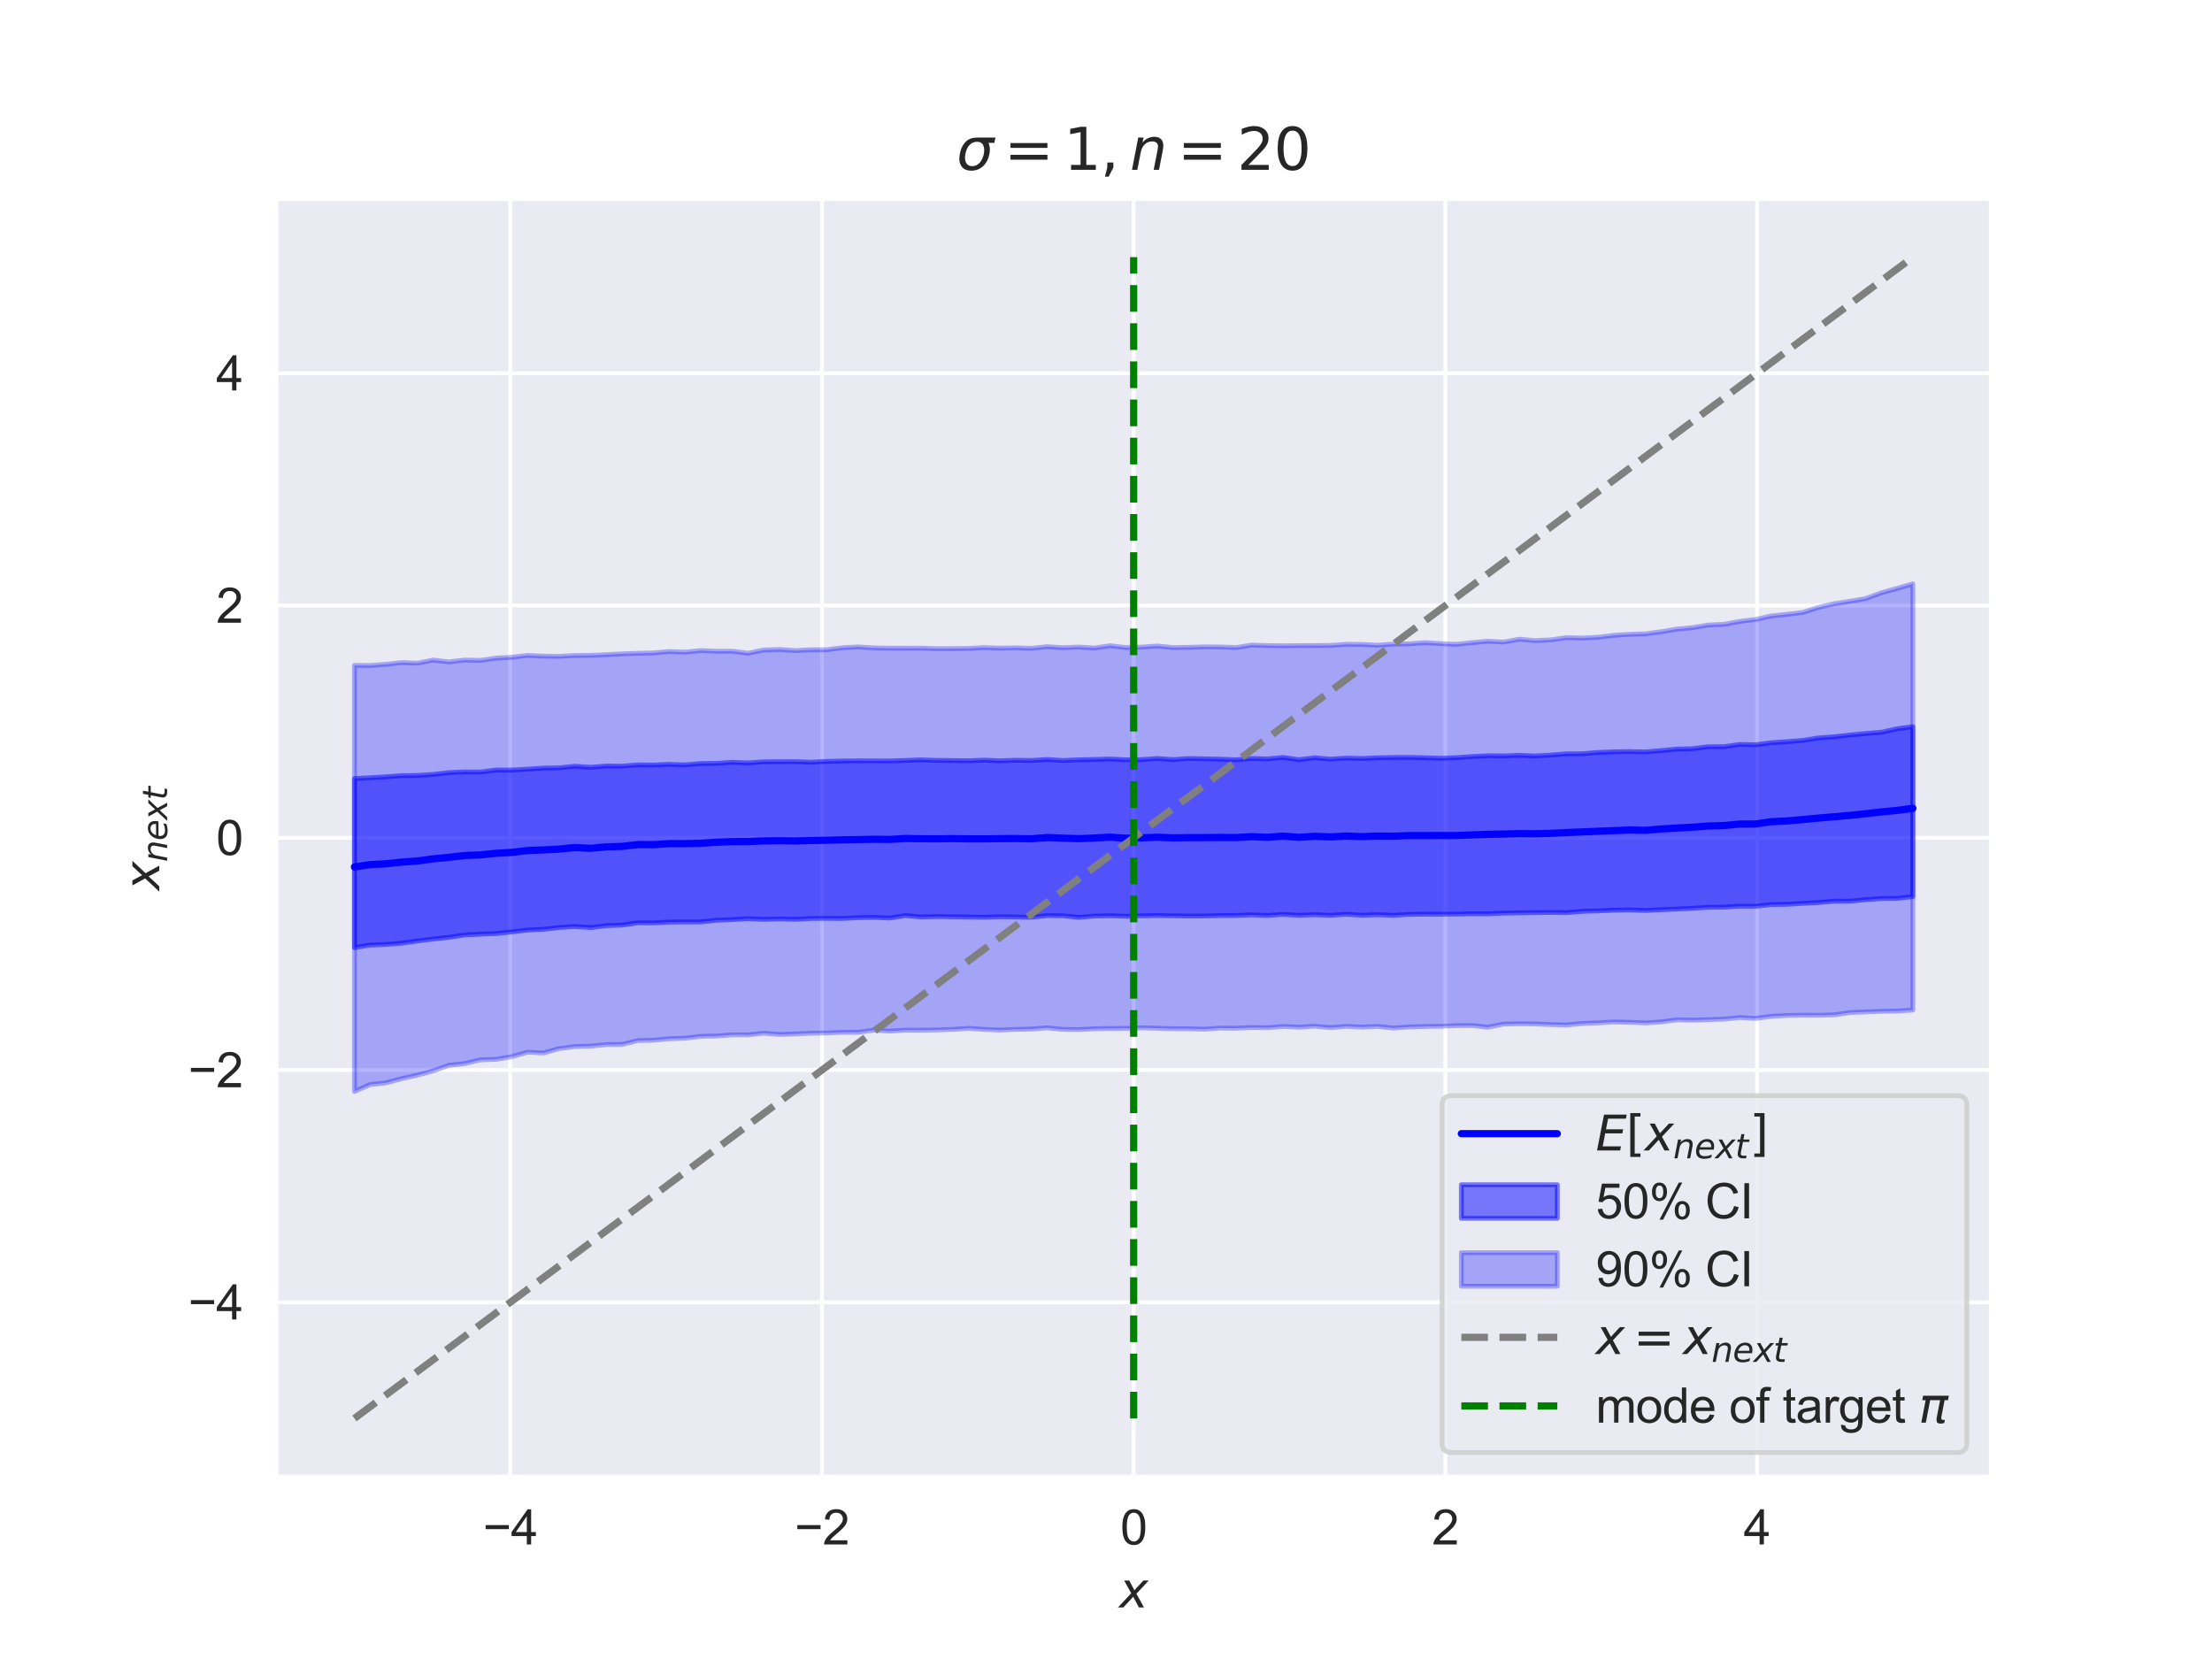 <?xml version="1.0" encoding="utf-8" standalone="no"?>
<!DOCTYPE svg PUBLIC "-//W3C//DTD SVG 1.1//EN"
  "http://www.w3.org/Graphics/SVG/1.1/DTD/svg11.dtd">
<svg xmlns:xlink="http://www.w3.org/1999/xlink" width="460.8pt" height="345.6pt" viewBox="0 0 460.8 345.6" xmlns="http://www.w3.org/2000/svg" version="1.1">
 <defs>
  <style type="text/css">*{stroke-linejoin: round; stroke-linecap: butt}</style>
 </defs>
 <g id="figure_1">
  <g id="patch_1">
   <path d="M 0 345.6 
L 460.8 345.6 
L 460.8 0 
L 0 0 
z
" style="fill: #ffffff"/>
  </g>
  <g id="axes_1">
   <g id="patch_2">
    <path d="M 57.6 307.584 
L 414.72 307.584 
L 414.72 41.472 
L 57.6 41.472 
z
" style="fill: #eaeaf2"/>
   </g>
   <g id="matplotlib.axis_1">
    <g id="xtick_1">
     <g id="line2d_1">
      <path d="M 106.298 307.584 
L 106.298 41.472 
" clip-path="url(#p976b5feabb)" style="fill: none; stroke: #ffffff; stroke-width: 0.8; stroke-linecap: round"/>
     </g>
     <g id="text_1">
      <!-- −4 -->
      <g style="fill: #262626" transform="translate(100.597 321.742) scale(0.1 -0.1)">
       <defs>
        <path id="ArialMT-2212" d="M 3381 1997 
L 356 1997 
L 356 2522 
L 3381 2522 
L 3381 1997 
z
" transform="scale(0.016)"/>
        <path id="ArialMT-34" d="M 2069 0 
L 2069 1097 
L 81 1097 
L 81 1613 
L 2172 4581 
L 2631 4581 
L 2631 1613 
L 3250 1613 
L 3250 1097 
L 2631 1097 
L 2631 0 
L 2069 0 
z
M 2069 1613 
L 2069 3678 
L 634 1613 
L 2069 1613 
z
" transform="scale(0.016)"/>
       </defs>
       <use xlink:href="#ArialMT-2212"/>
       <use xlink:href="#ArialMT-34" transform="translate(58.398 0)"/>
      </g>
     </g>
    </g>
    <g id="xtick_2">
     <g id="line2d_2">
      <path d="M 171.229 307.584 
L 171.229 41.472 
" clip-path="url(#p976b5feabb)" style="fill: none; stroke: #ffffff; stroke-width: 0.8; stroke-linecap: round"/>
     </g>
     <g id="text_2">
      <!-- −2 -->
      <g style="fill: #262626" transform="translate(165.528 321.742) scale(0.1 -0.1)">
       <defs>
        <path id="ArialMT-32" d="M 3222 541 
L 3222 0 
L 194 0 
Q 188 203 259 391 
Q 375 700 629 1000 
Q 884 1300 1366 1694 
Q 2113 2306 2375 2664 
Q 2638 3022 2638 3341 
Q 2638 3675 2398 3904 
Q 2159 4134 1775 4134 
Q 1369 4134 1125 3890 
Q 881 3647 878 3216 
L 300 3275 
Q 359 3922 746 4261 
Q 1134 4600 1788 4600 
Q 2447 4600 2831 4234 
Q 3216 3869 3216 3328 
Q 3216 3053 3103 2787 
Q 2991 2522 2730 2228 
Q 2469 1934 1863 1422 
Q 1356 997 1212 845 
Q 1069 694 975 541 
L 3222 541 
z
" transform="scale(0.016)"/>
       </defs>
       <use xlink:href="#ArialMT-2212"/>
       <use xlink:href="#ArialMT-32" transform="translate(58.398 0)"/>
      </g>
     </g>
    </g>
    <g id="xtick_3">
     <g id="line2d_3">
      <path d="M 236.16 307.584 
L 236.16 41.472 
" clip-path="url(#p976b5feabb)" style="fill: none; stroke: #ffffff; stroke-width: 0.8; stroke-linecap: round"/>
     </g>
     <g id="text_3">
      <!-- 0 -->
      <g style="fill: #262626" transform="translate(233.38 321.742) scale(0.1 -0.1)">
       <defs>
        <path id="ArialMT-30" d="M 266 2259 
Q 266 3072 433 3567 
Q 600 4063 929 4331 
Q 1259 4600 1759 4600 
Q 2128 4600 2406 4451 
Q 2684 4303 2865 4023 
Q 3047 3744 3150 3342 
Q 3253 2941 3253 2259 
Q 3253 1453 3087 958 
Q 2922 463 2592 192 
Q 2263 -78 1759 -78 
Q 1097 -78 719 397 
Q 266 969 266 2259 
z
M 844 2259 
Q 844 1131 1108 757 
Q 1372 384 1759 384 
Q 2147 384 2411 759 
Q 2675 1134 2675 2259 
Q 2675 3391 2411 3762 
Q 2147 4134 1753 4134 
Q 1366 4134 1134 3806 
Q 844 3388 844 2259 
z
" transform="scale(0.016)"/>
       </defs>
       <use xlink:href="#ArialMT-30"/>
      </g>
     </g>
    </g>
    <g id="xtick_4">
     <g id="line2d_4">
      <path d="M 301.091 307.584 
L 301.091 41.472 
" clip-path="url(#p976b5feabb)" style="fill: none; stroke: #ffffff; stroke-width: 0.8; stroke-linecap: round"/>
     </g>
     <g id="text_4">
      <!-- 2 -->
      <g style="fill: #262626" transform="translate(298.31 321.742) scale(0.1 -0.1)">
       <use xlink:href="#ArialMT-32"/>
      </g>
     </g>
    </g>
    <g id="xtick_5">
     <g id="line2d_5">
      <path d="M 366.022 307.584 
L 366.022 41.472 
" clip-path="url(#p976b5feabb)" style="fill: none; stroke: #ffffff; stroke-width: 0.8; stroke-linecap: round"/>
     </g>
     <g id="text_5">
      <!-- 4 -->
      <g style="fill: #262626" transform="translate(363.241 321.742) scale(0.1 -0.1)">
       <use xlink:href="#ArialMT-34"/>
      </g>
     </g>
    </g>
    <g id="text_6">
     <!-- $x$ -->
     <g style="fill: #262626" transform="translate(233.16 334.887) scale(0.1 -0.1)">
      <defs>
       <path id="DejaVuSans-Oblique-78" d="M 3841 3500 
L 2234 1784 
L 3219 0 
L 2559 0 
L 1819 1388 
L 531 0 
L -166 0 
L 1556 1844 
L 641 3500 
L 1300 3500 
L 1972 2234 
L 3144 3500 
L 3841 3500 
z
" transform="scale(0.016)"/>
      </defs>
      <use xlink:href="#DejaVuSans-Oblique-78" transform="translate(0 0.312)"/>
     </g>
    </g>
   </g>
   <g id="matplotlib.axis_2">
    <g id="ytick_1">
     <g id="line2d_6">
      <path d="M 57.6 271.296 
L 414.72 271.296 
" clip-path="url(#p976b5feabb)" style="fill: none; stroke: #ffffff; stroke-width: 0.8; stroke-linecap: round"/>
     </g>
     <g id="text_7">
      <!-- −4 -->
      <g style="fill: #262626" transform="translate(39.198 274.875) scale(0.1 -0.1)">
       <use xlink:href="#ArialMT-2212"/>
       <use xlink:href="#ArialMT-34" transform="translate(58.398 0)"/>
      </g>
     </g>
    </g>
    <g id="ytick_2">
     <g id="line2d_7">
      <path d="M 57.6 222.912 
L 414.72 222.912 
" clip-path="url(#p976b5feabb)" style="fill: none; stroke: #ffffff; stroke-width: 0.8; stroke-linecap: round"/>
     </g>
     <g id="text_8">
      <!-- −2 -->
      <g style="fill: #262626" transform="translate(39.198 226.491) scale(0.1 -0.1)">
       <use xlink:href="#ArialMT-2212"/>
       <use xlink:href="#ArialMT-32" transform="translate(58.398 0)"/>
      </g>
     </g>
    </g>
    <g id="ytick_3">
     <g id="line2d_8">
      <path d="M 57.6 174.528 
L 414.72 174.528 
" clip-path="url(#p976b5feabb)" style="fill: none; stroke: #ffffff; stroke-width: 0.8; stroke-linecap: round"/>
     </g>
     <g id="text_9">
      <!-- 0 -->
      <g style="fill: #262626" transform="translate(45.039 178.107) scale(0.1 -0.1)">
       <use xlink:href="#ArialMT-30"/>
      </g>
     </g>
    </g>
    <g id="ytick_4">
     <g id="line2d_9">
      <path d="M 57.6 126.144 
L 414.72 126.144 
" clip-path="url(#p976b5feabb)" style="fill: none; stroke: #ffffff; stroke-width: 0.8; stroke-linecap: round"/>
     </g>
     <g id="text_10">
      <!-- 2 -->
      <g style="fill: #262626" transform="translate(45.039 129.723) scale(0.1 -0.1)">
       <use xlink:href="#ArialMT-32"/>
      </g>
     </g>
    </g>
    <g id="ytick_5">
     <g id="line2d_10">
      <path d="M 57.6 77.76 
L 414.72 77.76 
" clip-path="url(#p976b5feabb)" style="fill: none; stroke: #ffffff; stroke-width: 0.8; stroke-linecap: round"/>
     </g>
     <g id="text_11">
      <!-- 4 -->
      <g style="fill: #262626" transform="translate(45.039 81.339) scale(0.1 -0.1)">
       <use xlink:href="#ArialMT-34"/>
      </g>
     </g>
    </g>
    <g id="text_12">
     <!-- $x_{next}$ -->
     <g style="fill: #262626" transform="translate(33.211 185.478) rotate(-90) scale(0.1 -0.1)">
      <defs>
       <path id="DejaVuSans-Oblique-6e" d="M 3566 2113 
L 3156 0 
L 2578 0 
L 2988 2091 
Q 3016 2238 3031 2350 
Q 3047 2463 3047 2528 
Q 3047 2791 2881 2937 
Q 2716 3084 2419 3084 
Q 1956 3084 1622 2776 
Q 1288 2469 1184 1941 
L 800 0 
L 225 0 
L 903 3500 
L 1478 3500 
L 1363 2950 
Q 1603 3253 1940 3418 
Q 2278 3584 2650 3584 
Q 3113 3584 3367 3334 
Q 3622 3084 3622 2631 
Q 3622 2519 3608 2391 
Q 3594 2263 3566 2113 
z
" transform="scale(0.016)"/>
       <path id="DejaVuSans-Oblique-65" d="M 3078 2063 
Q 3088 2113 3092 2166 
Q 3097 2219 3097 2272 
Q 3097 2653 2873 2875 
Q 2650 3097 2266 3097 
Q 1838 3097 1509 2826 
Q 1181 2556 1013 2059 
L 3078 2063 
z
M 3578 1613 
L 903 1613 
Q 884 1494 878 1425 
Q 872 1356 872 1306 
Q 872 872 1139 634 
Q 1406 397 1894 397 
Q 2269 397 2603 481 
Q 2938 566 3225 728 
L 3116 159 
Q 2806 34 2476 -28 
Q 2147 -91 1806 -91 
Q 1078 -91 686 257 
Q 294 606 294 1247 
Q 294 1794 489 2264 
Q 684 2734 1063 3103 
Q 1306 3334 1642 3459 
Q 1978 3584 2356 3584 
Q 2950 3584 3301 3228 
Q 3653 2872 3653 2272 
Q 3653 2128 3634 1964 
Q 3616 1800 3578 1613 
z
" transform="scale(0.016)"/>
       <path id="DejaVuSans-Oblique-74" d="M 2706 3500 
L 2619 3053 
L 1472 3053 
L 1100 1153 
Q 1081 1047 1072 975 
Q 1063 903 1063 863 
Q 1063 663 1183 572 
Q 1303 481 1569 481 
L 2150 481 
L 2053 0 
L 1503 0 
Q 991 0 739 200 
Q 488 400 488 806 
Q 488 878 497 964 
Q 506 1050 525 1153 
L 897 3053 
L 409 3053 
L 500 3500 
L 978 3500 
L 1172 4494 
L 1747 4494 
L 1556 3500 
L 2706 3500 
z
" transform="scale(0.016)"/>
      </defs>
      <use xlink:href="#DejaVuSans-Oblique-78" transform="translate(0 0.312)"/>
      <use xlink:href="#DejaVuSans-Oblique-6e" transform="translate(59.18 -16.094) scale(0.7)"/>
      <use xlink:href="#DejaVuSans-Oblique-65" transform="translate(103.545 -16.094) scale(0.7)"/>
      <use xlink:href="#DejaVuSans-Oblique-78" transform="translate(146.611 -16.094) scale(0.7)"/>
      <use xlink:href="#DejaVuSans-Oblique-74" transform="translate(188.037 -16.094) scale(0.7)"/>
     </g>
    </g>
   </g>
   <g id="FillBetweenPolyCollection_1">
    <defs>
     <path id="m7b06dd566b" d="M 73.833 -183.411 
L 73.833 -148.196 
L 77.112 -148.726 
L 80.391 -148.857 
L 83.671 -149.115 
L 86.95 -149.577 
L 90.229 -149.985 
L 93.509 -150.331 
L 96.788 -150.825 
L 100.067 -150.997 
L 103.347 -151.128 
L 106.626 -151.471 
L 109.905 -151.858 
L 113.185 -152.015 
L 116.464 -152.382 
L 119.743 -152.585 
L 123.023 -152.367 
L 126.302 -152.766 
L 129.581 -152.886 
L 132.861 -153.362 
L 136.14 -153.345 
L 139.419 -153.513 
L 142.699 -153.548 
L 145.978 -153.549 
L 149.258 -153.899 
L 152.537 -154.025 
L 155.816 -154.213 
L 159.096 -154.073 
L 162.375 -154.178 
L 165.654 -154.081 
L 168.934 -154.265 
L 172.213 -154.291 
L 175.492 -154.263 
L 178.772 -154.437 
L 182.051 -154.489 
L 185.33 -154.356 
L 188.61 -154.871 
L 191.889 -154.577 
L 195.168 -154.664 
L 198.448 -154.617 
L 201.727 -154.566 
L 205.006 -154.519 
L 208.286 -154.617 
L 211.565 -154.58 
L 214.844 -154.512 
L 218.124 -154.87 
L 221.403 -154.832 
L 224.682 -154.488 
L 227.962 -154.766 
L 231.241 -154.843 
L 234.52 -154.727 
L 237.8 -154.818 
L 241.079 -154.877 
L 244.358 -154.825 
L 247.638 -154.774 
L 250.917 -154.782 
L 254.196 -154.867 
L 257.476 -154.892 
L 260.755 -155.019 
L 264.034 -154.891 
L 267.314 -155.111 
L 270.593 -154.921 
L 273.872 -155.054 
L 277.152 -154.925 
L 280.431 -155.14 
L 283.71 -154.938 
L 286.99 -155.053 
L 290.269 -154.918 
L 293.548 -155.117 
L 296.828 -155.158 
L 300.107 -155.16 
L 303.386 -155.169 
L 306.666 -155.257 
L 309.945 -155.231 
L 313.224 -155.387 
L 316.504 -155.438 
L 319.783 -155.484 
L 323.062 -155.528 
L 326.342 -155.478 
L 329.621 -155.763 
L 332.9 -155.847 
L 336.18 -155.991 
L 339.459 -156.045 
L 342.739 -155.929 
L 346.018 -156.086 
L 349.297 -156.227 
L 352.577 -156.392 
L 355.856 -156.589 
L 359.135 -156.625 
L 362.415 -156.826 
L 365.694 -156.812 
L 368.973 -157.158 
L 372.253 -157.21 
L 375.532 -157.411 
L 378.811 -157.587 
L 382.091 -157.869 
L 385.37 -157.876 
L 388.649 -158.185 
L 391.929 -158.416 
L 395.208 -158.447 
L 398.487 -158.822 
L 398.487 -194.224 
L 398.487 -194.224 
L 395.208 -193.784 
L 391.929 -193.062 
L 388.649 -192.794 
L 385.37 -192.483 
L 382.091 -192.11 
L 378.811 -191.873 
L 375.532 -191.354 
L 372.253 -191.091 
L 368.973 -190.873 
L 365.694 -190.449 
L 362.415 -190.519 
L 359.135 -190.047 
L 355.856 -190.04 
L 352.577 -189.626 
L 349.297 -189.548 
L 346.018 -189.233 
L 342.739 -188.959 
L 339.459 -189.03 
L 336.18 -188.974 
L 332.9 -188.852 
L 329.621 -188.584 
L 326.342 -188.57 
L 323.062 -188.301 
L 319.783 -188.124 
L 316.504 -188.254 
L 313.224 -188.134 
L 309.945 -188.169 
L 306.666 -187.992 
L 303.386 -187.766 
L 300.107 -187.638 
L 296.828 -187.743 
L 293.548 -187.819 
L 290.269 -187.799 
L 286.99 -187.734 
L 283.71 -187.581 
L 280.431 -187.673 
L 277.152 -187.452 
L 273.872 -187.738 
L 270.593 -187.338 
L 267.314 -187.806 
L 264.034 -187.497 
L 260.755 -187.589 
L 257.476 -187.321 
L 254.196 -187.451 
L 250.917 -187.519 
L 247.638 -187.586 
L 244.358 -187.365 
L 241.079 -187.584 
L 237.8 -187.355 
L 234.52 -187.32 
L 231.241 -187.489 
L 227.962 -187.388 
L 224.682 -187.314 
L 221.403 -187.176 
L 218.124 -187.394 
L 214.844 -187.177 
L 211.565 -187.228 
L 208.286 -187.107 
L 205.006 -187.253 
L 201.727 -187.119 
L 198.448 -187.165 
L 195.168 -187.196 
L 191.889 -187.306 
L 188.61 -187.177 
L 185.33 -187.074 
L 182.051 -187.091 
L 178.772 -187.097 
L 175.492 -187.069 
L 172.213 -186.987 
L 168.934 -186.815 
L 165.654 -186.934 
L 162.375 -186.922 
L 159.096 -186.902 
L 155.816 -186.67 
L 152.537 -186.802 
L 149.258 -186.579 
L 145.978 -186.548 
L 142.699 -186.258 
L 139.419 -186.374 
L 136.14 -186.229 
L 132.861 -186.262 
L 129.581 -185.996 
L 126.302 -186.026 
L 123.023 -185.756 
L 119.743 -185.976 
L 116.464 -185.642 
L 113.185 -185.59 
L 109.905 -185.371 
L 106.626 -185.188 
L 103.347 -185.187 
L 100.067 -184.769 
L 96.788 -184.8 
L 93.509 -184.646 
L 90.229 -184.279 
L 86.95 -184.054 
L 83.671 -184.022 
L 80.391 -183.771 
L 77.112 -183.581 
L 73.833 -183.411 
z
" style="stroke: #0000ff; stroke-opacity: 0.5"/>
    </defs>
    <g clip-path="url(#p976b5feabb)">
     <use xlink:href="#m7b06dd566b" x="0" y="345.6" style="fill: #0000ff; fill-opacity: 0.5; stroke: #0000ff; stroke-opacity: 0.5"/>
    </g>
   </g>
   <g id="FillBetweenPolyCollection_2">
    <defs>
     <path id="m85cac1b9e5" d="M 73.833 -206.988 
L 73.833 -118.232 
L 77.112 -119.659 
L 80.391 -120.023 
L 83.671 -120.9 
L 86.95 -121.627 
L 90.229 -122.514 
L 93.509 -123.681 
L 96.788 -124.038 
L 100.067 -124.81 
L 103.347 -124.926 
L 106.626 -125.473 
L 109.905 -126.411 
L 113.185 -126.239 
L 116.464 -127.156 
L 119.743 -127.583 
L 123.023 -127.669 
L 126.302 -127.996 
L 129.581 -128.025 
L 132.861 -128.824 
L 136.14 -128.904 
L 139.419 -129.214 
L 142.699 -129.321 
L 145.978 -129.709 
L 149.258 -129.775 
L 152.537 -130.021 
L 155.816 -130.008 
L 159.096 -130.368 
L 162.375 -130.096 
L 165.654 -130.208 
L 168.934 -130.363 
L 172.213 -130.403 
L 175.492 -130.558 
L 178.772 -130.553 
L 182.051 -131.003 
L 185.33 -130.798 
L 188.61 -131.002 
L 191.889 -130.999 
L 195.168 -131.045 
L 198.448 -131.161 
L 201.727 -131.376 
L 205.006 -131.164 
L 208.286 -131.014 
L 211.565 -131.163 
L 214.844 -131.227 
L 218.124 -131.486 
L 221.403 -131.164 
L 224.682 -131.115 
L 227.962 -131.295 
L 231.241 -131.346 
L 234.52 -131.367 
L 237.8 -131.481 
L 241.079 -131.397 
L 244.358 -131.301 
L 247.638 -131.294 
L 250.917 -131.201 
L 254.196 -131.428 
L 257.476 -131.402 
L 260.755 -131.547 
L 264.034 -131.501 
L 267.314 -131.775 
L 270.593 -131.62 
L 273.872 -131.815 
L 277.152 -131.522 
L 280.431 -131.787 
L 283.71 -131.633 
L 286.99 -131.779 
L 290.269 -131.432 
L 293.548 -131.664 
L 296.828 -131.761 
L 300.107 -131.804 
L 303.386 -131.939 
L 306.666 -131.961 
L 309.945 -131.619 
L 313.224 -132.258 
L 316.504 -132.328 
L 319.783 -132.301 
L 323.062 -132.161 
L 326.342 -132.064 
L 329.621 -132.391 
L 332.9 -132.516 
L 336.18 -132.714 
L 339.459 -132.637 
L 342.739 -132.505 
L 346.018 -132.715 
L 349.297 -133.154 
L 352.577 -133.083 
L 355.856 -133.188 
L 359.135 -133.295 
L 362.415 -133.621 
L 365.694 -133.442 
L 368.973 -133.872 
L 372.253 -134.054 
L 375.532 -134.116 
L 378.811 -134.099 
L 382.091 -134.183 
L 385.37 -134.661 
L 388.649 -134.8 
L 391.929 -134.923 
L 395.208 -134.97 
L 398.487 -135.184 
L 398.487 -223.983 
L 398.487 -223.983 
L 395.208 -223.025 
L 391.929 -222.115 
L 388.649 -220.904 
L 385.37 -220.344 
L 382.091 -219.829 
L 378.811 -219.064 
L 375.532 -218.015 
L 372.253 -217.62 
L 368.973 -217.287 
L 365.694 -216.55 
L 362.415 -216.153 
L 359.135 -215.541 
L 355.856 -215.397 
L 352.577 -214.846 
L 349.297 -214.549 
L 346.018 -213.988 
L 342.739 -213.556 
L 339.459 -213.455 
L 336.18 -213.243 
L 332.9 -212.846 
L 329.621 -212.684 
L 326.342 -212.763 
L 323.062 -212.307 
L 319.783 -212.144 
L 316.504 -212.448 
L 313.224 -211.845 
L 309.945 -212.029 
L 306.666 -211.727 
L 303.386 -211.366 
L 300.107 -211.525 
L 296.828 -211.722 
L 293.548 -211.479 
L 290.269 -211.427 
L 286.99 -211.179 
L 283.71 -211.361 
L 280.431 -211.379 
L 277.152 -211.138 
L 273.872 -211.119 
L 270.593 -211.105 
L 267.314 -211.076 
L 264.034 -211.106 
L 260.755 -211.217 
L 257.476 -210.704 
L 254.196 -210.83 
L 250.917 -210.849 
L 247.638 -210.749 
L 244.358 -210.704 
L 241.079 -211.032 
L 237.8 -210.795 
L 234.52 -210.707 
L 231.241 -211.085 
L 227.962 -210.605 
L 224.682 -210.806 
L 221.403 -210.669 
L 218.124 -210.888 
L 214.844 -210.539 
L 211.565 -210.656 
L 208.286 -210.581 
L 205.006 -210.702 
L 201.727 -210.523 
L 198.448 -210.481 
L 195.168 -210.474 
L 191.889 -210.58 
L 188.61 -210.568 
L 185.33 -210.567 
L 182.051 -210.636 
L 178.772 -210.84 
L 175.492 -210.659 
L 172.213 -210.251 
L 168.934 -210.243 
L 165.654 -210.068 
L 162.375 -210.298 
L 159.096 -210.187 
L 155.816 -209.515 
L 152.537 -209.943 
L 149.258 -209.929 
L 145.978 -210.072 
L 142.699 -209.739 
L 139.419 -209.879 
L 136.14 -209.582 
L 132.861 -209.501 
L 129.581 -209.392 
L 126.302 -209.222 
L 123.023 -209.078 
L 119.743 -209.05 
L 116.464 -208.868 
L 113.185 -208.911 
L 109.905 -209.064 
L 106.626 -208.684 
L 103.347 -208.505 
L 100.067 -208.017 
L 96.788 -208.097 
L 93.509 -207.715 
L 90.229 -208.093 
L 86.95 -207.45 
L 83.671 -207.569 
L 80.391 -207.216 
L 77.112 -206.958 
L 73.833 -206.988 
z
" style="stroke: #0000ff; stroke-opacity: 0.3"/>
    </defs>
    <g clip-path="url(#p976b5feabb)">
     <use xlink:href="#m85cac1b9e5" x="0" y="345.6" style="fill: #0000ff; fill-opacity: 0.3; stroke: #0000ff; stroke-opacity: 0.3"/>
    </g>
   </g>
   <g id="line2d_11">
    <path d="M 73.833 180.606 
L 77.112 180.119 
L 80.391 179.942 
L 83.671 179.592 
L 86.95 179.36 
L 90.229 178.914 
L 93.509 178.599 
L 96.788 178.213 
L 100.067 178.098 
L 103.347 177.759 
L 106.626 177.572 
L 109.905 177.181 
L 113.185 177.056 
L 116.464 176.879 
L 119.743 176.555 
L 123.023 176.72 
L 126.302 176.415 
L 129.581 176.326 
L 132.861 175.942 
L 136.14 175.959 
L 139.419 175.748 
L 142.699 175.751 
L 145.978 175.666 
L 149.258 175.453 
L 152.537 175.322 
L 155.816 175.312 
L 159.096 175.174 
L 162.375 175.139 
L 165.654 175.188 
L 168.934 175.092 
L 172.213 175.043 
L 175.492 174.941 
L 178.772 174.898 
L 182.051 174.826 
L 185.33 174.868 
L 188.61 174.67 
L 191.889 174.726 
L 195.168 174.734 
L 198.448 174.695 
L 201.727 174.741 
L 205.006 174.748 
L 208.286 174.703 
L 211.565 174.683 
L 214.844 174.74 
L 218.124 174.465 
L 221.403 174.598 
L 224.682 174.71 
L 227.962 174.581 
L 231.241 174.388 
L 234.52 174.624 
L 237.8 174.543 
L 241.079 174.401 
L 244.358 174.548 
L 247.638 174.489 
L 250.917 174.484 
L 254.196 174.455 
L 257.476 174.483 
L 260.755 174.287 
L 264.034 174.441 
L 267.314 174.179 
L 270.593 174.437 
L 273.872 174.214 
L 277.152 174.347 
L 280.431 174.157 
L 283.71 174.287 
L 286.99 174.16 
L 290.269 174.193 
L 293.548 174.066 
L 296.828 174.071 
L 300.107 174.054 
L 303.386 174.054 
L 306.666 173.928 
L 309.945 173.804 
L 313.224 173.75 
L 316.504 173.653 
L 319.783 173.688 
L 323.062 173.599 
L 326.342 173.434 
L 329.621 173.306 
L 332.9 173.161 
L 336.18 173.037 
L 339.459 172.902 
L 342.739 172.976 
L 346.018 172.69 
L 349.297 172.496 
L 352.577 172.322 
L 355.856 172.075 
L 359.135 171.974 
L 362.415 171.662 
L 365.694 171.652 
L 368.973 171.181 
L 372.253 171.021 
L 375.532 170.737 
L 378.811 170.417 
L 382.091 170.14 
L 385.37 169.858 
L 388.649 169.517 
L 391.929 169.135 
L 395.208 168.811 
L 398.487 168.385 
" clip-path="url(#p976b5feabb)" style="fill: none; stroke: #0000ff; stroke-width: 1.5; stroke-linecap: round"/>
   </g>
   <g id="line2d_12">
    <path d="M 73.833 295.488 
L 77.112 293.044 
L 80.391 290.601 
L 83.671 288.157 
L 86.95 285.713 
L 90.229 283.27 
L 93.509 280.826 
L 96.788 278.383 
L 100.067 275.939 
L 103.347 273.495 
L 106.626 271.052 
L 109.905 268.608 
L 113.185 266.164 
L 116.464 263.721 
L 119.743 261.277 
L 123.023 258.833 
L 126.302 256.39 
L 129.581 253.946 
L 132.861 251.503 
L 136.14 249.059 
L 139.419 246.615 
L 142.699 244.172 
L 145.978 241.728 
L 149.258 239.284 
L 152.537 236.841 
L 155.816 234.397 
L 159.096 231.953 
L 162.375 229.51 
L 165.654 227.066 
L 168.934 224.623 
L 172.213 222.179 
L 175.492 219.735 
L 178.772 217.292 
L 182.051 214.848 
L 185.33 212.404 
L 188.61 209.961 
L 191.889 207.517 
L 195.168 205.073 
L 198.448 202.63 
L 201.727 200.186 
L 205.006 197.743 
L 208.286 195.299 
L 211.565 192.855 
L 214.844 190.412 
L 218.124 187.968 
L 221.403 185.524 
L 224.682 183.081 
L 227.962 180.637 
L 231.241 178.193 
L 234.52 175.75 
L 237.8 173.306 
L 241.079 170.863 
L 244.358 168.419 
L 247.638 165.975 
L 250.917 163.532 
L 254.196 161.088 
L 257.476 158.644 
L 260.755 156.201 
L 264.034 153.757 
L 267.314 151.313 
L 270.593 148.87 
L 273.872 146.426 
L 277.152 143.983 
L 280.431 141.539 
L 283.71 139.095 
L 286.99 136.652 
L 290.269 134.208 
L 293.548 131.764 
L 296.828 129.321 
L 300.107 126.877 
L 303.386 124.433 
L 306.666 121.99 
L 309.945 119.546 
L 313.224 117.103 
L 316.504 114.659 
L 319.783 112.215 
L 323.062 109.772 
L 326.342 107.328 
L 329.621 104.884 
L 332.9 102.441 
L 336.18 99.997 
L 339.459 97.553 
L 342.739 95.11 
L 346.018 92.666 
L 349.297 90.223 
L 352.577 87.779 
L 355.856 85.335 
L 359.135 82.892 
L 362.415 80.448 
L 365.694 78.004 
L 368.973 75.561 
L 372.253 73.117 
L 375.532 70.673 
L 378.811 68.23 
L 382.091 65.786 
L 385.37 63.343 
L 388.649 60.899 
L 391.929 58.455 
L 395.208 56.012 
L 398.487 53.568 
" clip-path="url(#p976b5feabb)" style="fill: none; stroke-dasharray: 5.55,2.4; stroke-dashoffset: 0; stroke: #808080; stroke-width: 1.5"/>
   </g>
   <g id="LineCollection_1">
    <path d="M 236.16 295.488 
L 236.16 53.568 
" clip-path="url(#p976b5feabb)" style="fill: none; stroke-dasharray: 5.55,2.4; stroke-dashoffset: 0; stroke: #008000; stroke-width: 1.5"/>
   </g>
   <g id="patch_3">
    <path d="M 57.6 307.584 
L 57.6 41.472 
" style="fill: none; stroke: #ffffff; stroke-width: 0.8; stroke-linejoin: miter; stroke-linecap: square"/>
   </g>
   <g id="patch_4">
    <path d="M 414.72 307.584 
L 414.72 41.472 
" style="fill: none; stroke: #ffffff; stroke-width: 0.8; stroke-linejoin: miter; stroke-linecap: square"/>
   </g>
   <g id="patch_5">
    <path d="M 57.6 307.584 
L 414.72 307.584 
" style="fill: none; stroke: #ffffff; stroke-width: 0.8; stroke-linejoin: miter; stroke-linecap: square"/>
   </g>
   <g id="patch_6">
    <path d="M 57.6 41.472 
L 414.72 41.472 
" style="fill: none; stroke: #ffffff; stroke-width: 0.8; stroke-linejoin: miter; stroke-linecap: square"/>
   </g>
   <g id="text_13">
    <!-- $\sigma=1, n=20$ -->
    <g style="fill: #262626" transform="translate(199.26 35.472) scale(0.12 -0.12)">
     <defs>
      <path id="DejaVuSans-Oblique-3c3" d="M 2219 3044 
Q 1744 3044 1422 2700 
Q 1081 2341 969 1747 
Q 844 1119 1044 756 
Q 1241 397 1706 397 
Q 2166 397 2503 759 
Q 2844 1122 2966 1747 
Q 3075 2319 2881 2700 
Q 2700 3044 2219 3044 
z
M 2309 3503 
L 4219 3500 
L 4106 2925 
L 3463 2925 
Q 3706 2438 3575 1747 
Q 3406 888 2884 400 
Q 2359 -91 1609 -91 
Q 856 -91 525 400 
Q 194 888 363 1747 
Q 528 2609 1050 3097 
Q 1484 3503 2309 3503 
z
" transform="scale(0.016)"/>
      <path id="DejaVuSans-3d" d="M 678 2906 
L 4684 2906 
L 4684 2381 
L 678 2381 
L 678 2906 
z
M 678 1631 
L 4684 1631 
L 4684 1100 
L 678 1100 
L 678 1631 
z
" transform="scale(0.016)"/>
      <path id="DejaVuSans-31" d="M 794 531 
L 1825 531 
L 1825 4091 
L 703 3866 
L 703 4441 
L 1819 4666 
L 2450 4666 
L 2450 531 
L 3481 531 
L 3481 0 
L 794 0 
L 794 531 
z
" transform="scale(0.016)"/>
      <path id="DejaVuSans-2c" d="M 750 794 
L 1409 794 
L 1409 256 
L 897 -744 
L 494 -744 
L 750 256 
L 750 794 
z
" transform="scale(0.016)"/>
      <path id="DejaVuSans-32" d="M 1228 531 
L 3431 531 
L 3431 0 
L 469 0 
L 469 531 
Q 828 903 1448 1529 
Q 2069 2156 2228 2338 
Q 2531 2678 2651 2914 
Q 2772 3150 2772 3378 
Q 2772 3750 2511 3984 
Q 2250 4219 1831 4219 
Q 1534 4219 1204 4116 
Q 875 4013 500 3803 
L 500 4441 
Q 881 4594 1212 4672 
Q 1544 4750 1819 4750 
Q 2544 4750 2975 4387 
Q 3406 4025 3406 3419 
Q 3406 3131 3298 2873 
Q 3191 2616 2906 2266 
Q 2828 2175 2409 1742 
Q 1991 1309 1228 531 
z
" transform="scale(0.016)"/>
      <path id="DejaVuSans-30" d="M 2034 4250 
Q 1547 4250 1301 3770 
Q 1056 3291 1056 2328 
Q 1056 1369 1301 889 
Q 1547 409 2034 409 
Q 2525 409 2770 889 
Q 3016 1369 3016 2328 
Q 3016 3291 2770 3770 
Q 2525 4250 2034 4250 
z
M 2034 4750 
Q 2819 4750 3233 4129 
Q 3647 3509 3647 2328 
Q 3647 1150 3233 529 
Q 2819 -91 2034 -91 
Q 1250 -91 836 529 
Q 422 1150 422 2328 
Q 422 3509 836 4129 
Q 1250 4750 2034 4750 
z
" transform="scale(0.016)"/>
     </defs>
     <use xlink:href="#DejaVuSans-Oblique-3c3" transform="translate(0 0.781)"/>
     <use xlink:href="#DejaVuSans-3d" transform="translate(82.861 0.781)"/>
     <use xlink:href="#DejaVuSans-31" transform="translate(186.133 0.781)"/>
     <use xlink:href="#DejaVuSans-2c" transform="translate(249.756 0.781)"/>
     <use xlink:href="#DejaVuSans-Oblique-6e" transform="translate(301.025 0.781)"/>
     <use xlink:href="#DejaVuSans-3d" transform="translate(383.887 0.781)"/>
     <use xlink:href="#DejaVuSans-32" transform="translate(487.158 0.781)"/>
     <use xlink:href="#DejaVuSans-30" transform="translate(550.781 0.781)"/>
    </g>
   </g>
   <g id="legend_1">
    <g id="patch_7">
     <path d="M 302.42 302.584 
L 407.72 302.584 
Q 409.72 302.584 409.72 300.584 
L 409.72 230.248 
Q 409.72 228.248 407.72 228.248 
L 302.42 228.248 
Q 300.42 228.248 300.42 230.248 
L 300.42 300.584 
Q 300.42 302.584 302.42 302.584 
z
" style="fill: #eaeaf2; opacity: 0.8; stroke: #cccccc; stroke-linejoin: miter"/>
    </g>
    <g id="line2d_13">
     <path d="M 304.42 236.161 
L 314.42 236.161 
L 324.42 236.161 
" style="fill: none; stroke: #0000ff; stroke-width: 1.5; stroke-linecap: round"/>
    </g>
    <g id="text_14">
     <!-- $E[x_{next}]$ -->
     <g style="fill: #262626" transform="translate(332.42 239.661) scale(0.1 -0.1)">
      <defs>
       <path id="DejaVuSans-Oblique-45" d="M 1081 4666 
L 4031 4666 
L 3928 4134 
L 1606 4134 
L 1338 2753 
L 3566 2753 
L 3463 2222 
L 1234 2222 
L 909 531 
L 3284 531 
L 3181 0 
L 172 0 
L 1081 4666 
z
" transform="scale(0.016)"/>
       <path id="DejaVuSans-5b" d="M 550 4863 
L 1875 4863 
L 1875 4416 
L 1125 4416 
L 1125 -397 
L 1875 -397 
L 1875 -844 
L 550 -844 
L 550 4863 
z
" transform="scale(0.016)"/>
       <path id="DejaVuSans-5d" d="M 1947 4863 
L 1947 -844 
L 622 -844 
L 622 -397 
L 1369 -397 
L 1369 4416 
L 622 4416 
L 622 4863 
L 1947 4863 
z
" transform="scale(0.016)"/>
      </defs>
      <use xlink:href="#DejaVuSans-Oblique-45" transform="translate(0 0.016)"/>
      <use xlink:href="#DejaVuSans-5b" transform="translate(63.184 0.016)"/>
      <use xlink:href="#DejaVuSans-Oblique-78" transform="translate(102.197 0.016)"/>
      <use xlink:href="#DejaVuSans-Oblique-6e" transform="translate(161.377 -16.391) scale(0.7)"/>
      <use xlink:href="#DejaVuSans-Oblique-65" transform="translate(205.742 -16.391) scale(0.7)"/>
      <use xlink:href="#DejaVuSans-Oblique-78" transform="translate(248.809 -16.391) scale(0.7)"/>
      <use xlink:href="#DejaVuSans-Oblique-74" transform="translate(290.234 -16.391) scale(0.7)"/>
      <use xlink:href="#DejaVuSans-5d" transform="translate(320.415 0.016)"/>
     </g>
    </g>
    <g id="patch_8">
     <path d="M 304.42 253.806 
L 324.42 253.806 
L 324.42 246.806 
L 304.42 246.806 
z
" style="fill: #0000ff; fill-opacity: 0.5; stroke: #0000ff; stroke-opacity: 0.5; stroke-linejoin: miter"/>
    </g>
    <g id="text_15">
     <!-- 50% CI -->
     <g style="fill: #262626" transform="translate(332.42 253.806) scale(0.1 -0.1)">
      <defs>
       <path id="ArialMT-35" d="M 266 1200 
L 856 1250 
Q 922 819 1161 601 
Q 1400 384 1738 384 
Q 2144 384 2425 690 
Q 2706 997 2706 1503 
Q 2706 1984 2436 2262 
Q 2166 2541 1728 2541 
Q 1456 2541 1237 2417 
Q 1019 2294 894 2097 
L 366 2166 
L 809 4519 
L 3088 4519 
L 3088 3981 
L 1259 3981 
L 1013 2750 
Q 1425 3038 1878 3038 
Q 2478 3038 2890 2622 
Q 3303 2206 3303 1553 
Q 3303 931 2941 478 
Q 2500 -78 1738 -78 
Q 1113 -78 717 272 
Q 322 622 266 1200 
z
" transform="scale(0.016)"/>
       <path id="ArialMT-25" d="M 372 3481 
Q 372 3972 619 4315 
Q 866 4659 1334 4659 
Q 1766 4659 2048 4351 
Q 2331 4044 2331 3447 
Q 2331 2866 2045 2552 
Q 1759 2238 1341 2238 
Q 925 2238 648 2547 
Q 372 2856 372 3481 
z
M 1350 4272 
Q 1141 4272 1002 4090 
Q 863 3909 863 3425 
Q 863 2984 1003 2804 
Q 1144 2625 1350 2625 
Q 1563 2625 1702 2806 
Q 1841 2988 1841 3469 
Q 1841 3913 1700 4092 
Q 1559 4272 1350 4272 
z
M 1353 -169 
L 3859 4659 
L 4316 4659 
L 1819 -169 
L 1353 -169 
z
M 3334 1075 
Q 3334 1569 3581 1911 
Q 3828 2253 4300 2253 
Q 4731 2253 5014 1945 
Q 5297 1638 5297 1041 
Q 5297 459 5011 145 
Q 4725 -169 4303 -169 
Q 3888 -169 3611 142 
Q 3334 453 3334 1075 
z
M 4316 1866 
Q 4103 1866 3964 1684 
Q 3825 1503 3825 1019 
Q 3825 581 3965 400 
Q 4106 219 4313 219 
Q 4528 219 4667 400 
Q 4806 581 4806 1063 
Q 4806 1506 4665 1686 
Q 4525 1866 4316 1866 
z
" transform="scale(0.016)"/>
       <path id="ArialMT-20" transform="scale(0.016)"/>
       <path id="ArialMT-43" d="M 3763 1606 
L 4369 1453 
Q 4178 706 3683 314 
Q 3188 -78 2472 -78 
Q 1731 -78 1267 223 
Q 803 525 561 1097 
Q 319 1669 319 2325 
Q 319 3041 592 3573 
Q 866 4106 1370 4382 
Q 1875 4659 2481 4659 
Q 3169 4659 3637 4309 
Q 4106 3959 4291 3325 
L 3694 3184 
Q 3534 3684 3231 3912 
Q 2928 4141 2469 4141 
Q 1941 4141 1586 3887 
Q 1231 3634 1087 3207 
Q 944 2781 944 2328 
Q 944 1744 1114 1308 
Q 1284 872 1643 656 
Q 2003 441 2422 441 
Q 2931 441 3284 734 
Q 3638 1028 3763 1606 
z
" transform="scale(0.016)"/>
       <path id="ArialMT-49" d="M 597 0 
L 597 4581 
L 1203 4581 
L 1203 0 
L 597 0 
z
" transform="scale(0.016)"/>
      </defs>
      <use xlink:href="#ArialMT-35"/>
      <use xlink:href="#ArialMT-30" transform="translate(55.615 0)"/>
      <use xlink:href="#ArialMT-25" transform="translate(111.23 0)"/>
      <use xlink:href="#ArialMT-20" transform="translate(200.146 0)"/>
      <use xlink:href="#ArialMT-43" transform="translate(227.93 0)"/>
      <use xlink:href="#ArialMT-49" transform="translate(300.146 0)"/>
     </g>
    </g>
    <g id="patch_9">
     <path d="M 304.42 267.951 
L 324.42 267.951 
L 324.42 260.951 
L 304.42 260.951 
z
" style="fill: #0000ff; fill-opacity: 0.3; stroke: #0000ff; stroke-opacity: 0.3; stroke-linejoin: miter"/>
    </g>
    <g id="text_16">
     <!-- 90% CI -->
     <g style="fill: #262626" transform="translate(332.42 267.951) scale(0.1 -0.1)">
      <defs>
       <path id="ArialMT-39" d="M 350 1059 
L 891 1109 
Q 959 728 1153 556 
Q 1347 384 1650 384 
Q 1909 384 2104 503 
Q 2300 622 2425 820 
Q 2550 1019 2634 1356 
Q 2719 1694 2719 2044 
Q 2719 2081 2716 2156 
Q 2547 1888 2255 1720 
Q 1963 1553 1622 1553 
Q 1053 1553 659 1965 
Q 266 2378 266 3053 
Q 266 3750 677 4175 
Q 1088 4600 1706 4600 
Q 2153 4600 2523 4359 
Q 2894 4119 3086 3673 
Q 3278 3228 3278 2384 
Q 3278 1506 3087 986 
Q 2897 466 2520 194 
Q 2144 -78 1638 -78 
Q 1100 -78 759 220 
Q 419 519 350 1059 
z
M 2653 3081 
Q 2653 3566 2395 3850 
Q 2138 4134 1775 4134 
Q 1400 4134 1122 3828 
Q 844 3522 844 3034 
Q 844 2597 1108 2323 
Q 1372 2050 1759 2050 
Q 2150 2050 2401 2323 
Q 2653 2597 2653 3081 
z
" transform="scale(0.016)"/>
      </defs>
      <use xlink:href="#ArialMT-39"/>
      <use xlink:href="#ArialMT-30" transform="translate(55.615 0)"/>
      <use xlink:href="#ArialMT-25" transform="translate(111.23 0)"/>
      <use xlink:href="#ArialMT-20" transform="translate(200.146 0)"/>
      <use xlink:href="#ArialMT-43" transform="translate(227.93 0)"/>
      <use xlink:href="#ArialMT-49" transform="translate(300.146 0)"/>
     </g>
    </g>
    <g id="line2d_14">
     <path d="M 304.42 278.596 
L 314.42 278.596 
L 324.42 278.596 
" style="fill: none; stroke-dasharray: 5.55,2.4; stroke-dashoffset: 0; stroke: #808080; stroke-width: 1.5"/>
    </g>
    <g id="text_17">
     <!-- $x=x_{next}$ -->
     <g style="fill: #262626" transform="translate(332.42 282.096) scale(0.1 -0.1)">
      <use xlink:href="#DejaVuSans-Oblique-78" transform="translate(0 0.312)"/>
      <use xlink:href="#DejaVuSans-3d" transform="translate(78.662 0.312)"/>
      <use xlink:href="#DejaVuSans-Oblique-78" transform="translate(181.934 0.312)"/>
      <use xlink:href="#DejaVuSans-Oblique-6e" transform="translate(241.113 -16.094) scale(0.7)"/>
      <use xlink:href="#DejaVuSans-Oblique-65" transform="translate(285.479 -16.094) scale(0.7)"/>
      <use xlink:href="#DejaVuSans-Oblique-78" transform="translate(328.545 -16.094) scale(0.7)"/>
      <use xlink:href="#DejaVuSans-Oblique-74" transform="translate(369.971 -16.094) scale(0.7)"/>
     </g>
    </g>
    <g id="line2d_15">
     <path d="M 304.42 292.884 
L 324.42 292.884 
" style="fill: none; stroke-dasharray: 5.55,2.4; stroke-dashoffset: 0; stroke: #008000; stroke-width: 1.5"/>
    </g>
    <g id="text_18">
     <!-- mode of target $\pi$ -->
     <g style="fill: #262626" transform="translate(332.42 296.384) scale(0.1 -0.1)">
      <defs>
       <path id="ArialMT-6d" d="M 422 0 
L 422 3319 
L 925 3319 
L 925 2853 
Q 1081 3097 1340 3245 
Q 1600 3394 1931 3394 
Q 2300 3394 2536 3241 
Q 2772 3088 2869 2813 
Q 3263 3394 3894 3394 
Q 4388 3394 4653 3120 
Q 4919 2847 4919 2278 
L 4919 0 
L 4359 0 
L 4359 2091 
Q 4359 2428 4304 2576 
Q 4250 2725 4106 2815 
Q 3963 2906 3769 2906 
Q 3419 2906 3187 2673 
Q 2956 2441 2956 1928 
L 2956 0 
L 2394 0 
L 2394 2156 
Q 2394 2531 2256 2718 
Q 2119 2906 1806 2906 
Q 1569 2906 1367 2781 
Q 1166 2656 1075 2415 
Q 984 2175 984 1722 
L 984 0 
L 422 0 
z
" transform="scale(0.016)"/>
       <path id="ArialMT-6f" d="M 213 1659 
Q 213 2581 725 3025 
Q 1153 3394 1769 3394 
Q 2453 3394 2887 2945 
Q 3322 2497 3322 1706 
Q 3322 1066 3130 698 
Q 2938 331 2570 128 
Q 2203 -75 1769 -75 
Q 1072 -75 642 372 
Q 213 819 213 1659 
z
M 791 1659 
Q 791 1022 1069 705 
Q 1347 388 1769 388 
Q 2188 388 2466 706 
Q 2744 1025 2744 1678 
Q 2744 2294 2464 2611 
Q 2184 2928 1769 2928 
Q 1347 2928 1069 2612 
Q 791 2297 791 1659 
z
" transform="scale(0.016)"/>
       <path id="ArialMT-64" d="M 2575 0 
L 2575 419 
Q 2259 -75 1647 -75 
Q 1250 -75 917 144 
Q 584 363 401 755 
Q 219 1147 219 1656 
Q 219 2153 384 2558 
Q 550 2963 881 3178 
Q 1213 3394 1622 3394 
Q 1922 3394 2156 3267 
Q 2391 3141 2538 2938 
L 2538 4581 
L 3097 4581 
L 3097 0 
L 2575 0 
z
M 797 1656 
Q 797 1019 1065 703 
Q 1334 388 1700 388 
Q 2069 388 2326 689 
Q 2584 991 2584 1609 
Q 2584 2291 2321 2609 
Q 2059 2928 1675 2928 
Q 1300 2928 1048 2622 
Q 797 2316 797 1656 
z
" transform="scale(0.016)"/>
       <path id="ArialMT-65" d="M 2694 1069 
L 3275 997 
Q 3138 488 2766 206 
Q 2394 -75 1816 -75 
Q 1088 -75 661 373 
Q 234 822 234 1631 
Q 234 2469 665 2931 
Q 1097 3394 1784 3394 
Q 2450 3394 2872 2941 
Q 3294 2488 3294 1666 
Q 3294 1616 3291 1516 
L 816 1516 
Q 847 969 1125 678 
Q 1403 388 1819 388 
Q 2128 388 2347 550 
Q 2566 713 2694 1069 
z
M 847 1978 
L 2700 1978 
Q 2663 2397 2488 2606 
Q 2219 2931 1791 2931 
Q 1403 2931 1139 2672 
Q 875 2413 847 1978 
z
" transform="scale(0.016)"/>
       <path id="ArialMT-66" d="M 556 0 
L 556 2881 
L 59 2881 
L 59 3319 
L 556 3319 
L 556 3672 
Q 556 4006 616 4169 
Q 697 4388 901 4523 
Q 1106 4659 1475 4659 
Q 1713 4659 2000 4603 
L 1916 4113 
Q 1741 4144 1584 4144 
Q 1328 4144 1222 4034 
Q 1116 3925 1116 3625 
L 1116 3319 
L 1763 3319 
L 1763 2881 
L 1116 2881 
L 1116 0 
L 556 0 
z
" transform="scale(0.016)"/>
       <path id="ArialMT-74" d="M 1650 503 
L 1731 6 
Q 1494 -44 1306 -44 
Q 1000 -44 831 53 
Q 663 150 594 308 
Q 525 466 525 972 
L 525 2881 
L 113 2881 
L 113 3319 
L 525 3319 
L 525 4141 
L 1084 4478 
L 1084 3319 
L 1650 3319 
L 1650 2881 
L 1084 2881 
L 1084 941 
Q 1084 700 1114 631 
Q 1144 563 1211 522 
Q 1278 481 1403 481 
Q 1497 481 1650 503 
z
" transform="scale(0.016)"/>
       <path id="ArialMT-61" d="M 2588 409 
Q 2275 144 1986 34 
Q 1697 -75 1366 -75 
Q 819 -75 525 192 
Q 231 459 231 875 
Q 231 1119 342 1320 
Q 453 1522 633 1644 
Q 813 1766 1038 1828 
Q 1203 1872 1538 1913 
Q 2219 1994 2541 2106 
Q 2544 2222 2544 2253 
Q 2544 2597 2384 2738 
Q 2169 2928 1744 2928 
Q 1347 2928 1158 2789 
Q 969 2650 878 2297 
L 328 2372 
Q 403 2725 575 2942 
Q 747 3159 1072 3276 
Q 1397 3394 1825 3394 
Q 2250 3394 2515 3294 
Q 2781 3194 2906 3042 
Q 3031 2891 3081 2659 
Q 3109 2516 3109 2141 
L 3109 1391 
Q 3109 606 3145 398 
Q 3181 191 3288 0 
L 2700 0 
Q 2613 175 2588 409 
z
M 2541 1666 
Q 2234 1541 1622 1453 
Q 1275 1403 1131 1340 
Q 988 1278 909 1158 
Q 831 1038 831 891 
Q 831 666 1001 516 
Q 1172 366 1500 366 
Q 1825 366 2078 508 
Q 2331 650 2450 897 
Q 2541 1088 2541 1459 
L 2541 1666 
z
" transform="scale(0.016)"/>
       <path id="ArialMT-72" d="M 416 0 
L 416 3319 
L 922 3319 
L 922 2816 
Q 1116 3169 1280 3281 
Q 1444 3394 1641 3394 
Q 1925 3394 2219 3213 
L 2025 2691 
Q 1819 2813 1613 2813 
Q 1428 2813 1281 2702 
Q 1134 2591 1072 2394 
Q 978 2094 978 1738 
L 978 0 
L 416 0 
z
" transform="scale(0.016)"/>
       <path id="ArialMT-67" d="M 319 -275 
L 866 -356 
Q 900 -609 1056 -725 
Q 1266 -881 1628 -881 
Q 2019 -881 2231 -725 
Q 2444 -569 2519 -288 
Q 2563 -116 2559 434 
Q 2191 0 1641 0 
Q 956 0 581 494 
Q 206 988 206 1678 
Q 206 2153 378 2554 
Q 550 2956 876 3175 
Q 1203 3394 1644 3394 
Q 2231 3394 2613 2919 
L 2613 3319 
L 3131 3319 
L 3131 450 
Q 3131 -325 2973 -648 
Q 2816 -972 2473 -1159 
Q 2131 -1347 1631 -1347 
Q 1038 -1347 672 -1080 
Q 306 -813 319 -275 
z
M 784 1719 
Q 784 1066 1043 766 
Q 1303 466 1694 466 
Q 2081 466 2343 764 
Q 2606 1063 2606 1700 
Q 2606 2309 2336 2618 
Q 2066 2928 1684 2928 
Q 1309 2928 1046 2623 
Q 784 2319 784 1719 
z
" transform="scale(0.016)"/>
       <path id="DejaVuSans-Oblique-3c0" d="M 584 3500 
L 3938 3500 
L 3825 2925 
L 3384 2925 
L 2966 775 
Q 2922 550 2981 450 
Q 3038 353 3209 353 
Q 3256 353 3325 363 
Q 3397 369 3419 372 
L 3338 -44 
Q 3222 -84 3103 -103 
Q 2981 -122 2866 -122 
Q 2491 -122 2388 81 
Q 2284 288 2391 838 
L 2797 2925 
L 1506 2925 
L 938 0 
L 350 0 
L 919 2925 
L 472 2925 
L 584 3500 
z
" transform="scale(0.016)"/>
      </defs>
      <use xlink:href="#ArialMT-6d" transform="translate(0 0.203)"/>
      <use xlink:href="#ArialMT-6f" transform="translate(83.301 0.203)"/>
      <use xlink:href="#ArialMT-64" transform="translate(138.916 0.203)"/>
      <use xlink:href="#ArialMT-65" transform="translate(194.531 0.203)"/>
      <use xlink:href="#ArialMT-20" transform="translate(250.146 0.203)"/>
      <use xlink:href="#ArialMT-6f" transform="translate(277.93 0.203)"/>
      <use xlink:href="#ArialMT-66" transform="translate(333.545 0.203)"/>
      <use xlink:href="#ArialMT-20" transform="translate(361.328 0.203)"/>
      <use xlink:href="#ArialMT-74" transform="translate(389.111 0.203)"/>
      <use xlink:href="#ArialMT-61" transform="translate(416.895 0.203)"/>
      <use xlink:href="#ArialMT-72" transform="translate(472.51 0.203)"/>
      <use xlink:href="#ArialMT-67" transform="translate(505.811 0.203)"/>
      <use xlink:href="#ArialMT-65" transform="translate(561.426 0.203)"/>
      <use xlink:href="#ArialMT-74" transform="translate(617.041 0.203)"/>
      <use xlink:href="#ArialMT-20" transform="translate(644.824 0.203)"/>
      <use xlink:href="#DejaVuSans-Oblique-3c0" transform="translate(672.607 0.203)"/>
     </g>
    </g>
   </g>
  </g>
 </g>
 <defs>
  <clipPath id="p976b5feabb">
   <rect x="57.6" y="41.472" width="357.12" height="266.112"/>
  </clipPath>
 </defs>
</svg>
